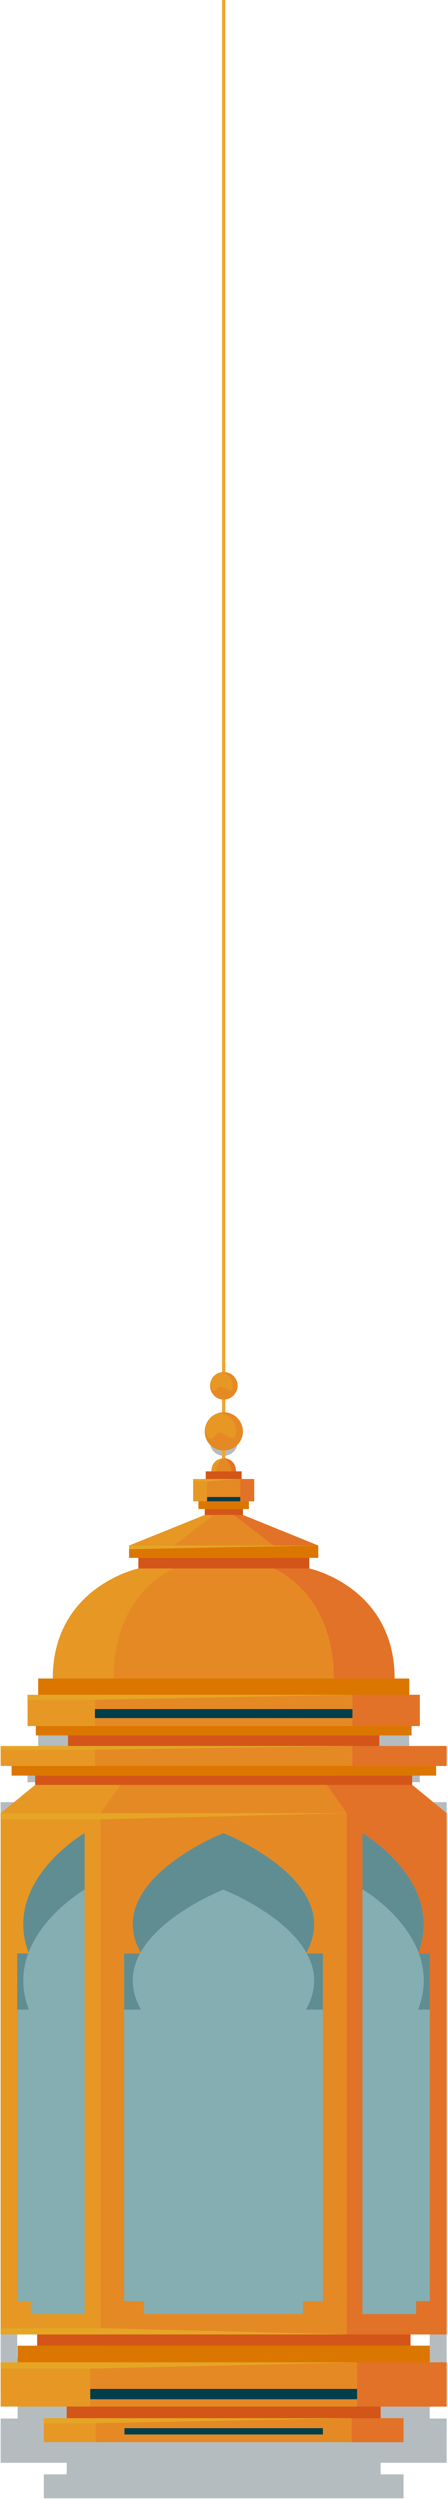 <svg version="1.2" xmlns="http://www.w3.org/2000/svg" viewBox="0 0 135 752" width="135" height="752"><style>.a{fill:#051e28}.b{fill:none;stroke:#efa52e;stroke-miterlimit:10}.c{fill:#0c5e66}.d{fill:#e79724}.e{fill:#e58925}.f{fill:#e27227}.g{fill:#d35618}.h{fill:#db7700}.i{fill:#e5a525}.j{fill:#003e4c}</style><g style="opacity:.3"><path fill-rule="evenodd" class="a" d="m124.2 551.1v2.7l10.4 8.5v156.8h-10.9v3.5h5.8v4.9h5.1v13.3h-19.9v3.5h6.9v7.2h-108.4v-7.2h6.9v-3.5h-19.9v-13.3h5.1v-4.9h5.9v-3.5h-11v-156.8l10.4-8.5v-2.7h-7.1v-3h-3.3v-6h20.3v-3.2h-9.7v-2.8h-2.5v-9.4h3.2v-4.8h4.4c0-27.6 25.8-33.2 25.8-33.2v-3.2h-2.8v-3.7l22.8-9.2v-1.8h-1.9v-2.3h-1.6v-6.7h3.8v-2.3h1.7c0-3.9 3.7-4 3.7-4 0 0 3.7 0.1 3.7 4h1.7v2.3h3.8v6.7h-1.6v2.3h-1.8v1.8l22.7 9.2v3.7h-2.7v3.2c0 0 25.7 5.6 25.7 33.2h4.4v4.8h3.2v9.4h-2.5v2.8h-9.7v3.2h20.3v6h-3.2v3zm-98.7 17.3c0 0-25.1 14.5-16.8 36.1h-3.5v104.6h4.1v4h16.2zm71.8 36.1h-5.1c12.2-21.6-24.9-36.1-24.9-36.1 0 0-37.1 14.5-24.8 36.1h-5.1v104.7h6v3.9h47.9v-3.9h6zm11.9-36.2v144.7h16.2v-3.9h4.1v-104.6h-3.5c8.3-21.7-16.8-36.2-16.8-36.2z"/><path class="a" d="m67.4 453.3c3.2 0 5.8-2.6 5.8-5.8 0-3.2-2.6-5.7-5.8-5.7-3.2 0-5.7 2.5-5.7 5.7 0 3.2 2.5 5.8 5.7 5.8z"/><path class="a" d="m67.4 437.9c2.3 0 4.2-1.8 4.2-4.1 0-2.3-1.9-4.2-4.2-4.2-2.3 0-4.1 1.9-4.1 4.2 0 2.3 1.8 4.1 4.1 4.1z"/></g><path class="b" d="m67.4 440.8v-440.8"/><g style="opacity:.5"><path class="c" d="m0.2 545.4h134.4v156.8h-134.4z"/></g><path fill-rule="evenodd" class="d" d="m124.2 534.1v2.8l10.4 8.5v156.8h-10.9v3.4h5.8v5h5.1v13.3h-19.9v3.5h6.9v7.2h-108.4v-7.2h6.9v-3.5h-19.9v-13.3h5.1v-5h5.9v-3.4h-11v-156.8l10.4-8.5v-2.8h-7.1v-2.9h-3.3v-6h20.3v-3.2h-9.7v-2.8h-2.5v-9.4h3.2v-4.9h4.4c0-27.6 25.8-33.1 25.8-33.1v-3.2h-2.8v-3.7l22.8-9.2v-1.8h-1.9v-2.3h-1.6v-6.7h3.8v-2.3h1.7c0-3.9 3.7-4 3.7-4 0 0 3.7 0.1 3.7 4h1.7v2.3h3.8v6.7h-1.6v2.3h-1.8v1.8l22.7 9.2v3.7h-2.7v3.2c0 0 25.7 5.5 25.7 33.1h4.4v4.9h3.2v9.4h-2.5v2.8h-9.7v3.2h20.3v6h-3.2v2.9zm-98.7 17.3c0 0-25.1 14.5-16.8 36.2h-3.5v104.6h4.1v3.9h16.2zm71.8 36.2h-5.1c12.2-21.6-24.9-36.2-24.9-36.2 0 0-37.1 14.6-24.8 36.2h-5.1v104.6h6v3.9h47.9v-3.9h6zm11.9-36.2v144.7h16.2v-3.9h4.1v-104.6h-3.5c8.3-21.6-16.8-36.2-16.8-36.2z"/><path fill-rule="evenodd" class="e" d="m124.2 534.1v2.8l10.4 8.5v156.8h-10.9v3.4h5.8v5h5.1v13.3h-19.9v3.5h6.9v7.2h-92.8v-7.2h5.5v-3.5h-7.1v-13.3h5.3v-5h3.3v-3.4h-5.5v-156.8l6-8.5v-2.8h-3.9v-2.9h-3.8v-6h5.6v-3.2h-2.6v-2.8h-3v-9.4h2.5v-4.9h3.1c0-26 18.2-33.1 18.2-33.1h3.6v-3.2h-3.6v-3.7l12-9.2v-1.8h-0.8v-2.3h-1.2v-6.7h1.6v-2.3h1.2c0-3 2.2-4 2.2-4 0 0 3.7 0.1 3.7 4h1.7v2.3h3.8v6.7h-1.6v2.3h-1.8v1.8l22.7 9.2v3.7h-2.7v3.2c0 0 25.7 5.5 25.7 33.1h4.4v4.9h3.2v9.4h-2.5v2.8h-9.7v3.2h20.3v6h-3.2v2.9zm-26.9 53.5h-5.1c12.2-21.7-24.9-36.2-24.9-36.2 0 0-37.1 14.5-24.8 36.2h-5.1v104.6h6v3.9h47.9v-3.9h6zm11.9-36.2v144.7h16.2v-3.9h4.1v-104.6h-3.5c8.3-21.6-16.8-36.2-16.8-36.2z"/><path fill-rule="evenodd" class="f" d="m124.2 534.1v2.8l10.4 8.5v156.8h-10.9v3.4h5.8v5h5.1v13.3h-19.9v3.5h6.9v7.2h-15.6v-7.2h-5.5v-3.5h7.1v-13.3h-5.3v-5h-3.3v-3.4h5.5v-156.8l-6-8.5v-2.8h3.9v-2.9h3.8v-6h-5.6v-3.2h2.6v-2.8h3v-9.4h-2.5v-4.9h-3.1c0-26-18.1-33.1-18.1-33.1h-3.6v-3.2h3.6v-3.7l-12.1-9.2v-1.8h0.8v-2.3h1.2v-6.7h-1.6v-2.3h-1.1c0-3-2.3-4-2.3-4 0 0 3.7 0.1 3.7 4h1.7v2.3h3.8v6.7h-1.6v2.3h-1.8v1.8l22.7 9.2v3.7h-2.7v3.2c0 0 25.7 5.5 25.7 33.1h4.4v4.9h3.2v9.4h-2.5v2.8h-9.7v3.2h20.3v6h-3.2v2.9zm-15 17.3v144.7h16.2v-3.9h4.1v-104.6h-3.5c8.3-21.7-16.8-36.2-16.8-36.2z"/><path class="g" d="m93.2 468.6h-51.5v3.2h51.5z"/><path class="g" d="m73.2 453.9h-11.5v1.8h11.5z"/><path class="g" d="m72.8 442.6h-10.8v2.3h10.8z"/><path class="g" d="m114.3 522h-93.8v3.2h93.8z"/><path class="g" d="m10.6 534.1v2.8h113.6v-2.8z"/><path class="g" d="m11.2 705.6h112.5v-3.4h-112.5z"/><path class="g" d="m20.1 727.4h94.6v-3.5h-94.6z"/><path class="h" d="m124 519.2h-113.2v2.8h113.2z"/><path class="h" d="m123.3 504.9h-111.8v4.9h111.8z"/><path class="h" d="m95.9 464.9h-57v3.7h57z"/><path class="h" d="m75 451.6h-15.2v2.3h15.2z"/><path class="h" d="m3.5 531.2v2.9h127.9v-2.9z"/><path class="h" d="m5.3 710.6h124.2v-5h-124.2z"/><path class="i" d="m38.9 464.9v1.1l57-1.1z"/><path class="i" d="m106.2 509.8h-77.6-20.3v1.5h20.3z"/><path class="i" d="m106.2 525.2h-77.6-28.4v1.1h28.4z"/><path class="i" d="m104.5 545.4h-74.2-30.1v1.9h30.1z"/><path class="i" d="m104.5 702.2l-74.2-1.9h-30.1v1.9h30.1z"/><path class="i" d="m107.6 710.6h-80.4-27v1.9h27z"/><path class="i" d="m13.2 727.4v1.5h15.6l77.2-1.5h-77.2z"/><path class="i" d="m72.4 444.9h-14.2v0.7h4.2z"/><path class="j" d="m72.4 450.3h-10v1.3h10z"/><path class="j" d="m106.2 514.1h-77.6v2.7h77.6z"/><path class="j" d="m27.2 718.6v3.1h80.4v-3.1z"/><path class="j" d="m37.5 732.3h59.8v-1.9h-59.8z"/><path class="d" d="m61.7 430.6c0 3.2 2.5 5.7 5.7 5.7 3.2 0 5.8-2.5 5.8-5.7 0-3.2-2.6-5.8-5.8-5.8-3.2 0-5.7 2.6-5.7 5.8z"/><path class="e" d="m64.9 431.7c1.6-2.9 6.2 4.2 6.2-1.1 0-5-4.9-5.6-5-5.6q0.7-0.2 1.3-0.2c3.2 0 5.8 2.6 5.8 5.8 0 3.2-2.6 5.7-5.8 5.7-3.2 0-5.7-2.5-5.7-5.7q0-0.9 0.2-1.6c-0.4 2.2 1.4 5.4 3 2.7z"/><path class="d" d="m63.3 416.8c0 2.3 1.8 4.2 4.1 4.2 2.3 0 4.2-1.9 4.2-4.2 0-2.3-1.9-4.1-4.2-4.1-2.3 0-4.1 1.8-4.1 4.1z"/><path class="e" d="m65.6 417.6c1.2-2 4.5 3.1 4.5-0.8 0-3.6-3.5-4-3.6-4q0.4-0.1 0.9-0.1c2.3 0 4.2 1.8 4.2 4.1 0 2.3-1.9 4.2-4.2 4.2-2.3 0-4.1-1.9-4.1-4.2q0-0.6 0.2-1.1c-0.4 1.6 0.9 3.9 2.1 1.9z"/></svg>